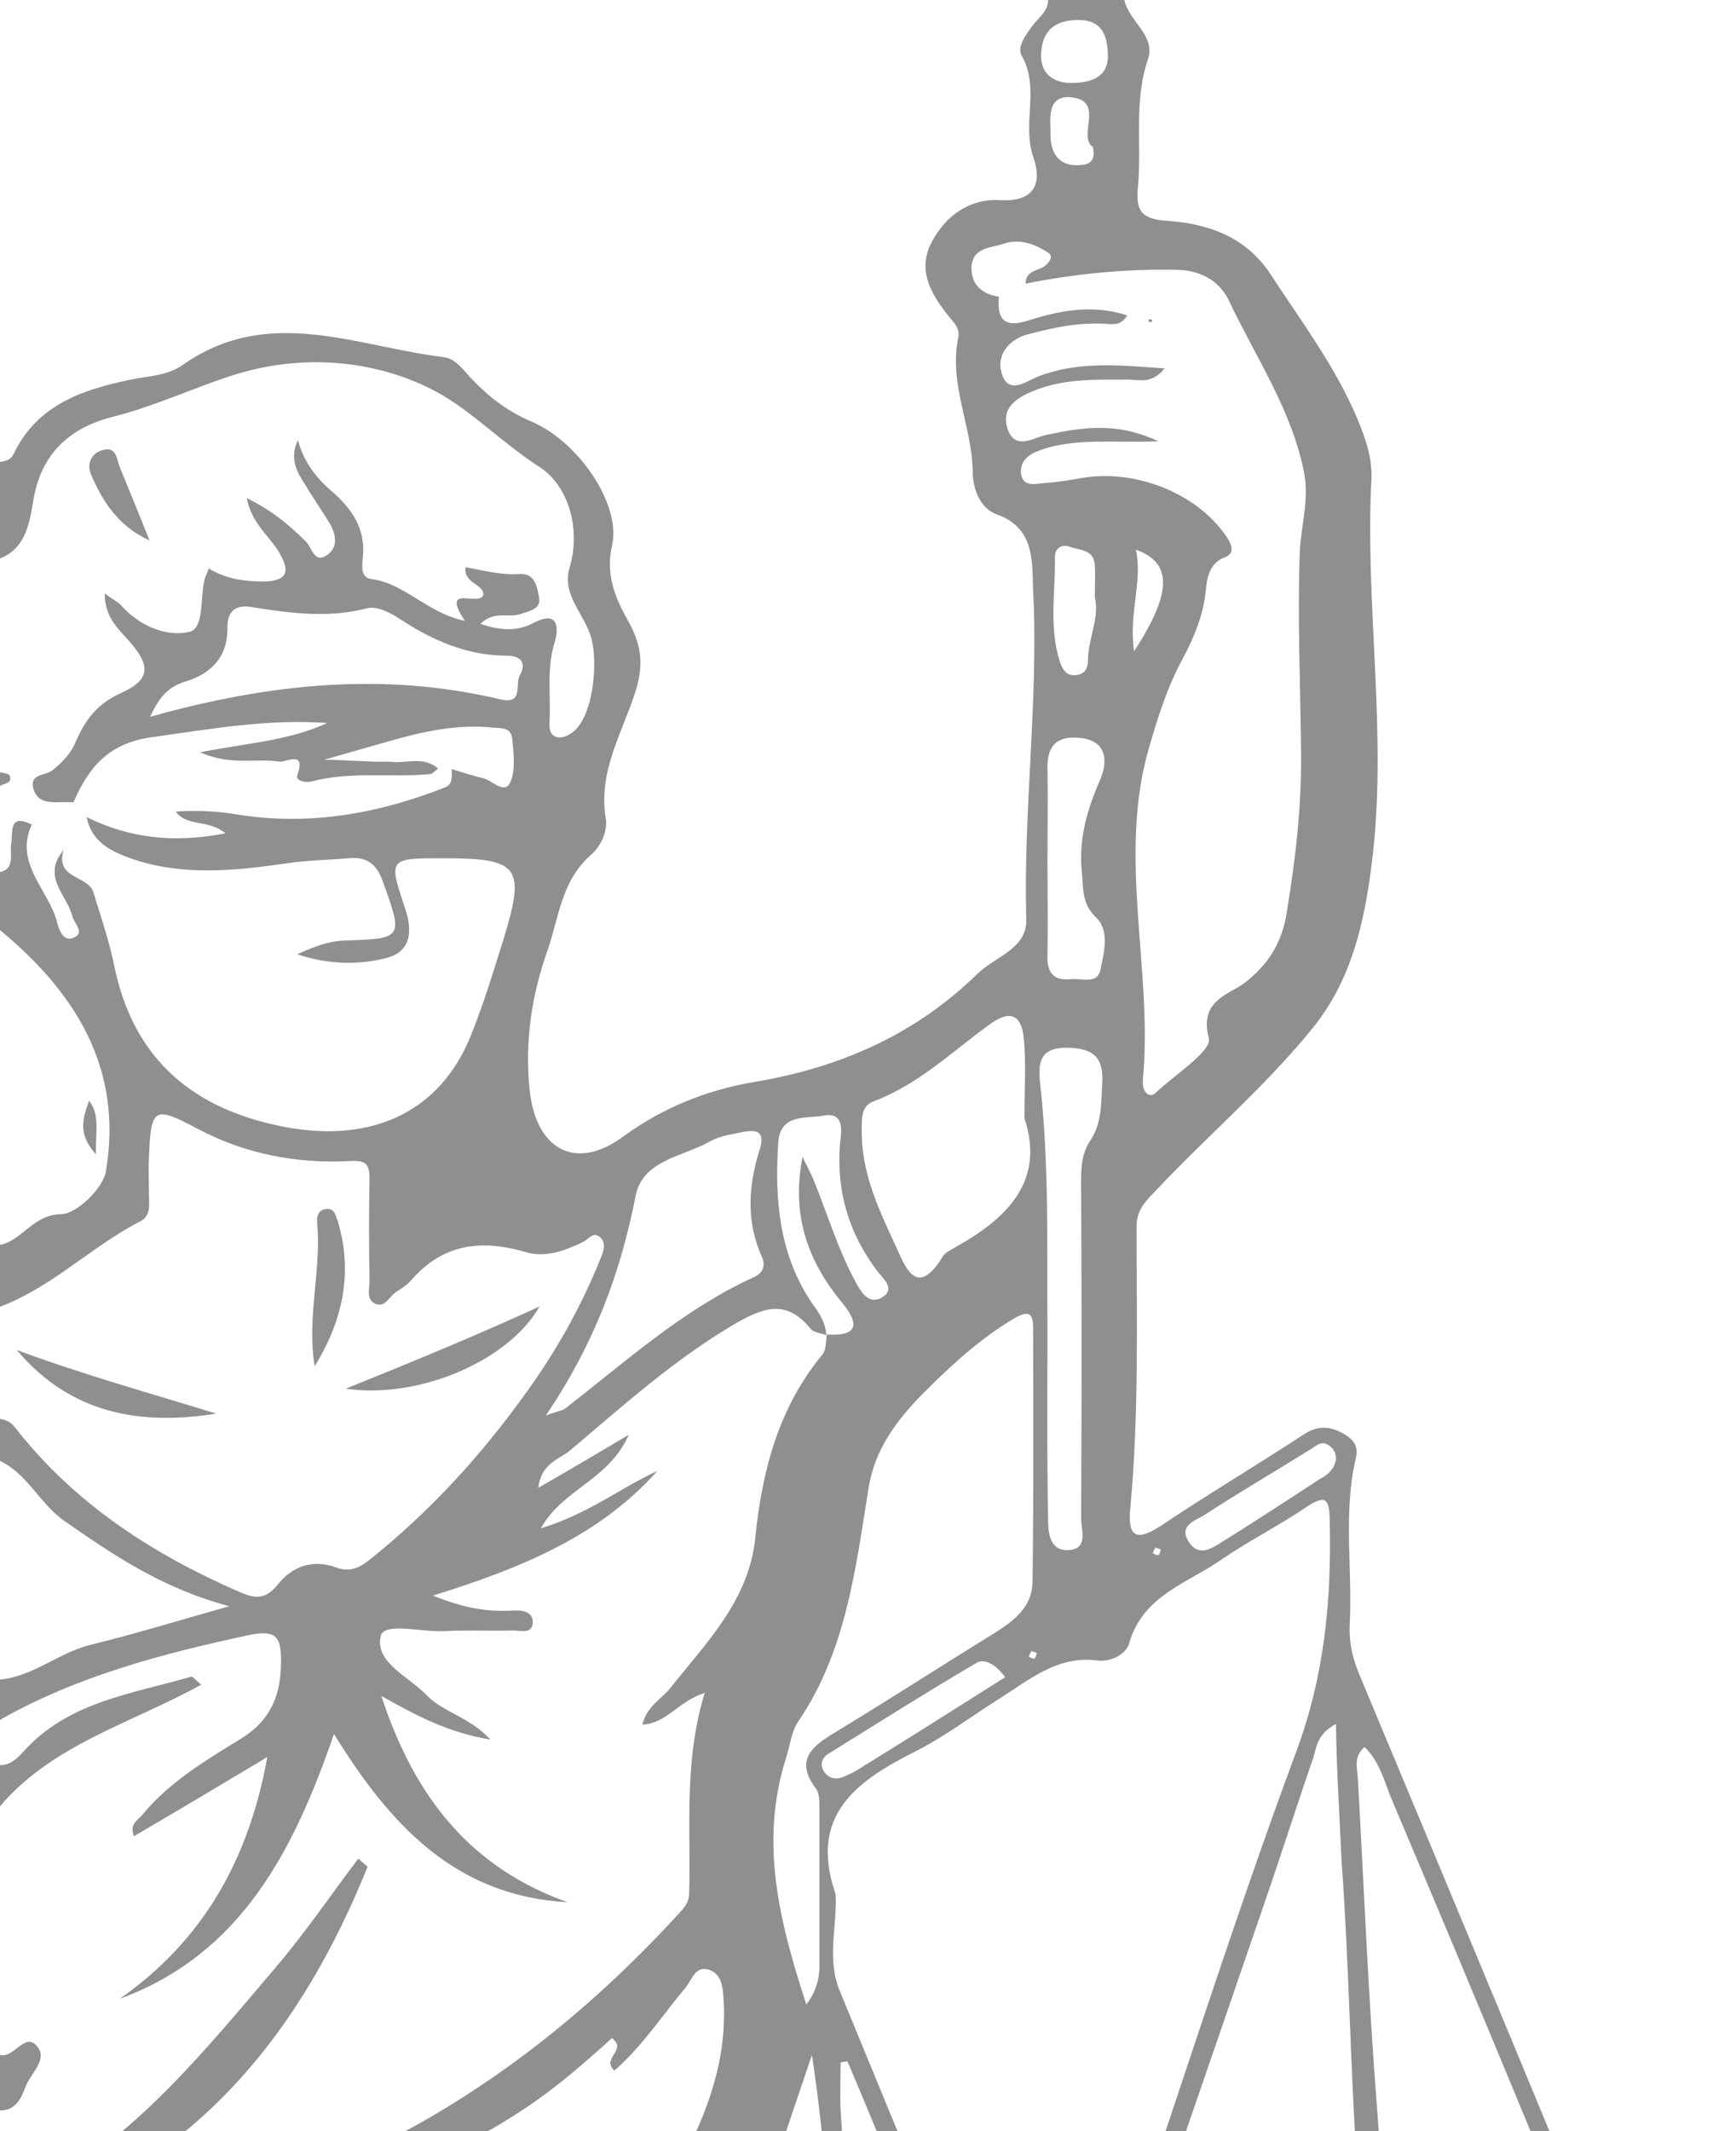 <?xml version="1.0" encoding="utf-8"?>
<!-- Generator: Adobe Illustrator 26.5.0, SVG Export Plug-In . SVG Version: 6.00 Build 0)  -->
<svg version="1.1" id="katman_1" xmlns="http://www.w3.org/2000/svg" xmlns:xlink="http://www.w3.org/1999/xlink" x="0px" y="0px"
	 viewBox="0 0 278.6 341.9" style="enable-background:new 0 0 278.6 841.9;" xml:space="preserve">
<style type="text/css">
	.st0{fill:#8F8F8F;}
</style>
<g>
	<path class="st0" d="M278.6,401.6c-4.7,1.4-7.3,5.9-11.8,7.8c-5.5,2.3-11.2,3.6-17,4.3c-13.7,1.7-27.5,1-41.3,1.2
		c-10.5,0.2-20.8-1.1-31.1-3.4c-1.1-0.2-2.5-1.5-3.5,0c-0.8,1.1-0.2,2.5,0.3,3.7c2.7,6.4,5.2,13,8.1,19.3c2,4.3,5.1,7.8,9.2,10.1
		c4.5,2.5,5.7,7.2,2.3,11.3c-6,7.1-14.2,9.8-22.8,10.8c-13.8,1.7-27.8,2.8-41.7,2.2c-5-0.2-6.2,1.9-5.5,6.1
		c2.8,18.4,2.1,37.3,7.9,55.3c1.3,3.9,1.9,8.3,1.9,12.4c-0.1,10.7,2,21.2,1.3,31.9c-0.1,1.6-0.1,3.3,0.2,5c1.5,8.4,1.6,8.3,9.2,4.6
		c7.5-3.7,13.2-2.1,19.4,6c5,6.5,8.4,13.9,9.7,22c1.4,8.6-1.8,16-7.7,22.1c-8.1,8.3-16.1,16.4-21.3,27.2c-3.8,7.9-12.3,11.6-20.9,13
		c-5.7,1-7.9,2.8-7.7,9c0.2,7.4-0.9,15-2.3,22.3c-2.7,14,3.2,26.3,7.4,38.9c1,3,4.4,4.7,7,6.8c4.9,3.9,10.3,8.4,8.6,15.5
		c-1.9,7.9-3.7,16.5-13.8,18.8c-6.2,1.4-19.2-4.4-24-11c-0.4-0.6-0.7-1.3-1.2-1.9c-2.2-3.3-3.8-7.9-6.9-9.7
		c-3.9-2.2-6.5,3.4-10.3,4.6c-6.7,2.3-12.3,0.3-17.6-3.4c-4.4-3.1-9-5.8-14.3-6.6c-2.5-0.4-3.8-0.3-3.4,3.3
		c1.2,12,3.5,23.9,5.4,35.8c0.5,2.9,0.4,5.9,0.4,8.8c0.1,6.6,0.1,13.2,1,19.8c0.8,6-0.4,11.4-6.7,14.3c-0.5,0.2-0.6,1.2-0.9,1.9
		c-7,0-14,0-21,0c-5.2-5.6-10.6-11.2-10.9-19.4c-0.2-7.1-0.5-14.2,0.5-21.4c1-7.1,2.8-8.1,0.6-12.3c-3,5.7-6.1,11.3-13.5,12.1
		c0-2.6,0-5.2,0-7.7c3.6-0.8,6.1-3.4,6.1-6.7c0-3-3.3-3.8-6.1-4.4c0-1.5,0-3,0-4.4c0.7,0.2,1.4,0.3,2.1,0.6c2,1.1,4.5,4.2,5.8,3
		c2.4-2.1-2-3.4-2.3-5.7c-0.2-1.9-1-3.9-1.8-5.7c-1.1-2.3-0.4-5.7-3.8-6.6c0-8.9,0-17.7,0-26.6c3,0.4,2.6,3.2,3.3,5.1
		c2.7,7.6,5.2,15.2,7.8,22.8c1.1-1.2,1.2-2.1,1.1-3c-2.5-11.2-6.5-22-10.3-32.8c-0.2-0.5-1.2-0.6-1.8-1c0-8.1,0-16.2,0-24.3
		c1.2,0.1,1.8,0.8,2.2,2c5.3,16.6,11.3,33.1,15.7,49.9c3.3,12.7,7.4,25.3,3.6,39.4c-3.3,12.2-7.2,26,4.8,36.8c1.1-1-0.9-3.7,1.6-4.8
		c1.6,2-0.1,4.9,2.1,7.3c1-3.1,1.9-5.7,2.8-8.5c2.1,1.5,1.2,3.3,1.4,4.8c0.2,1.4-0.4,3.5,1.8,3.3c2-0.1,1.4-2.2,1.5-3.6
		c0.4-2.9-0.8-6,1-9.2c1.8,2.6,0.8,4.8,1.2,6.9c0.3,1.7-1.2,4.8,2,4.7c2.7-0.1,4.1-2.6,3.2-5.3c-0.9-2.7-0.7-5.4-0.8-8.2
		c-0.4-7.3-0.5-14.7-1.5-21.9c-2-14.1-5-28.1-7.8-42c-5.1-25.1-8.4-50.5-12.8-75.7c-2.5-14.2-10.6-23.2-22.2-30.1
		c0-5.2,0-10.3,0-15.5c3.8,0.4,4.4,4.1,6.6,6.2c6.1,5.8,12.4,11.7,17.6,18.2c9.1,11.4,12.6,25.1,14.5,39.3c0.2,1.2-0.8,3.4,1.8,2.9
		c1-0.2,1.9-1.4,2.4,0.4c0.3,0.9,0,1.8-0.9,2.4c-4.4,3.2-1.8,7-1.8,11.7c2.8-2.8,0.7-5.8,3.8-8.3c-0.1,12.2,2.7,23.4,1,34.6
		c-1,6.8,3.6,6.2,6.9,7.4c4.6,1.6,4-2.3,4.7-5.1c0.8-3.1,0.8-6.2,0.8-9.3c0-6.2,0-12.3,0-18.5c4.5,9.6,6.5,19.8,7.7,30.1
		c0.6,5.1,3,6.8,7.7,4.6c2-1,3.6-0.8,5.7-0.7c2.4,0.1,7,1.2,6.8-3.4c-0.4-9.2-2.8-18.2-3.1-27.5c-0.4-10.8-5.6-20.7-12-29.7
		c-6.3-8.8-11.7-18-14.1-29c-2.5-11.6-2.9-23.2-1.9-34.8c1-10.6,5.6-19.7,13.8-26.8c8.4-7.2,17.3-13.6,27.6-18
		c2.6-1.1,6.1-2.3,6.8-5.2c2.8-10.8,6.5-21.6,6.8-32.8c0.6-23.4,0.1-46.8,0.2-70.2c0-3.5-1.4-5.1-4.7-5.4c-1.8-0.2-3.6-0.6-5.4-0.9
		c-2.6-0.5-4.6,0.1-5.8,2.8C89.4,478,83.5,486.2,77,494c-5,6.1-11,11.2-17.7,16c-0.6-1.9,0.2-2.4,0.8-3.1
		c9.6-12.3,18.5-25.1,26-38.8c1-1.8,3.7-4.3,0.8-6.3c-2.6-1.8-4.6-6.1-9.1-3.1c1-6-0.8-12.5,5.9-15.8c0.6-0.3,0.9-1.6,1.2-2.4
		c2.3-6.6,4.7-13.2,6.9-19.8c1.8-5.4,3.4-10.9,5.1-16.4c0.4,0.1,0.9,0.2,1.3,0.4c-1.9,11.2-6,21.9-9.4,33.4c2.8-1.4,2.8-3.4,3.4-5
		c3.6-10.8,6.5-22,11.1-32.3c3.9-8.8,1.7-17.2,1.2-25.8c-0.2-3.9-2.2-4.6-6-3.8c-6.1,1.4-12.5,2.2-19.9,3.4c3.6-3.4,8.1-2,11.3-5.8
		c-11.8,2-22.5,3.7-33.5,4.6c-18.9,1.5-37.7,1-56.4-2.6c0-1.5,0-3,0-4.4c13,2,26.1,3.1,39.3,3.4c5.4,0.1,10.6-1,15.9-1.2
		c16-0.7,31.6-3.2,46.8-8.4c1.8-0.6,4.8-0.8,3.8-3.5c-1-2.7-3.4-0.9-5.2-0.3c-16.9,5.4-34.2,7.3-51.8,7.9
		c-16.3,0.5-32.6-0.4-48.7-3.3c0-2.6,0-5.2,0-7.7c2.2,0.2,3.9-0.8,5.7-1.8c15.9-8.6,27-22.4,38.4-35.8c4.8-5.6,8.9-11.7,13.3-17.5
		c0.5,0.4,1,0.9,1.5,1.3c-10.4,25.7-26.3,46.3-53.7,56.3c0.7,1.4,2,1.7,3.2,1.8c19.5,2.9,39,2.9,58.6,1.2c1.5-0.1,2.4-0.7,2.6-2.2
		c0.7,0,1.5,0,2.2,0c0.9,1.2,2.3,1.3,3.5,1c8.8-1.9,17.5-3.7,26.2-6.1c2.6-0.7,5.9-1.3,7.5-4.2c4.5-8.4,7.7-17.1,7-26.8
		c-0.1-1.9-0.4-3.9-2.4-4.5c-2.1-0.6-2.6,1.5-3.6,2.8c-3.8,4.5-7,9.5-11.5,13.4c-2.2-2,2.2-3.3-0.4-5.2c-4.4,4-9,8-14,11.3
		c-5.1,3.4-10.4,6.3-16.2,8.2c-5.5,1.7-11,3.9-17,3.1c2.8-2,5.7-3.5,8.7-4.9c18.7-9.2,34.7-21.9,48.8-37.2c1-1.1,2.1-2.1,2.1-3.7
		c0.3-10.5-0.9-21.1,2.5-32.2c-4.3,1.4-6.1,4.9-10,5.1c0.7-3,3.1-4.1,4.5-5.9c5.8-7.3,12.6-14.1,13.6-24
		c1.1-10.8,3.7-20.9,10.8-29.5c0.6-0.7,0.5-2.1,0.7-3.2c4.4,0.3,5.6-1.2,2.6-4.9c-5.5-6.6-8.4-14-6.5-23.6c0.7,1.5,1.2,2.4,1.6,3.3
		c2.4,5.8,4.1,11.8,7.2,17.3c0.9,1.6,2.1,3,3.9,2c2.2-1.3,0.5-2.8-0.5-4c-4.7-6.1-6.8-12.9-6.2-20.6c0.2-1.9,0.9-5.3-2.7-4.6
		c-2.6,0.5-6.9-0.4-7.2,4.3c-0.6,9.1,0.1,18,5.5,25.9c1.1,1.5,2.1,3,2.2,5c-0.8-0.3-2-0.4-2.5-1c-4-4.9-7.7-3.4-12.5-0.6
		c-9.6,5.7-17.7,13-26.1,20.1c-1.7,1.4-4.7,2.1-5.1,6c4.9-2.8,9.1-5.3,14.5-8.5c-3.2,7.3-10.5,8.6-14.1,15
		c7.6-2.3,12.8-6.5,18.7-9.2c-9.3,10.4-21.6,15.5-36,20c5.2,2.1,8.8,2.6,12.7,2.4c1.5-0.1,3.4,0.1,3.3,2c-0.1,1.8-2,1.2-3.1,1.2
		c-3.7,0.1-7.4-0.1-11.1,0.1c-3.6,0.2-9.7-1.5-10.2,0.8c-1,4.2,4.5,6.5,7.3,9.4c2.6,2.8,6.9,3.5,10.3,7.2c-6.5-1.1-11.3-3.5-17.5-7
		c5.4,16.5,14.5,27.6,29.9,33.1c-18-1-28.5-12.4-37.5-27c-6.5,18.8-14.9,35.3-34.4,42.5c13.3-9.3,20.7-22.2,23.7-38.8
		c-7.5,4.5-14.4,8.6-21.4,12.7c-0.8-2,0.7-2.6,1.4-3.5c4.3-5.2,10-8.6,15.7-12.1c4.9-3,6.5-7.1,6.5-12.4c0-3.7-0.5-5.2-5-4.3
		c-14,3-27.8,6.6-40.4,13.8c0-2.2,0-4.4,0-6.6c5.5-0.4,9.6-4.3,14.8-5.6c7-1.7,13.8-3.8,22.3-6.2c-10.9-2.9-18.7-8.3-26.5-13.7
		c-4-2.8-6-7.8-10.7-9.8c0-2.2,0-4.4,0-6.6c1.2,0.1,2.1,0.5,2.8,1.4c9.5,12.2,22,20.3,36,26.4c2.5,1.1,4.2,1.3,6.2-1.2
		c2.3-2.9,5.6-4.1,9.4-2.7c2.2,0.8,3.8,0,5.5-1.4c9.1-7.3,16.9-15.7,23.8-25.1c5.3-7.1,9.7-14.7,13-22.9c0.5-1.2,1.1-2.6,0-3.6
		c-1.1-1-1.9,0.4-2.8,0.8c-2.9,1.4-6,2.5-9.1,1.6c-7.1-2.1-13.3-1.4-18.4,4.5c-0.7,0.8-1.7,1.4-2.6,2c-1,0.8-1.7,2.4-3.1,1.8
		c-1.7-0.7-0.9-2.6-1-4c-0.1-5.3-0.1-10.7,0-16c0-2.6-0.6-3.1-3.5-2.9c-8.3,0.4-16.5-1.2-23.9-5.1c-7.2-3.8-7.7-3.7-8,4.7
		c-0.1,1.8,0,3.7,0,5.5c0,1.6,0.4,3.6-1.3,4.5c-8,4.1-14.4,10.8-23,13.9c0-3.3,0-6.6,0-10c3.9-0.5,5.5-4.9,10.2-5
		c2.5,0,6.8-4.2,7.2-6.9c2.8-16.6-5-28.9-17.4-39c0-3,0-5.9,0-8.9c3-0.4,1.9-2.9,2.2-4.6c0.3-1.8-0.5-5,3.3-3.1
		c-2.9,6.3,2.8,10.5,4.1,15.8c0.3,1.2,1.1,3.3,2.9,2.2c1.4-0.8-0.2-2.2-0.5-3.3c-0.8-3.4-5-6.3-1.4-10.6c-1.4,4.7,4,4,4.8,6.8
		c1.2,3.9,2.5,7.7,3.3,11.6c2.9,14.4,11.8,22.6,25.9,25.7c14.7,3.3,26.4-1.6,31.5-14.7c2-5,3.5-10,5.1-15.1c3.6-11.7,2.5-13-9.7-13
		c-8.7,0-8.8,0-6.1,8c1.3,3.8,0.9,7-3,8c-4.6,1.2-9.6,1-14.3-0.6c2.5-1.1,4.8-2.1,7.6-2.2c9.4-0.3,9.4-0.4,6.2-9.3
		c-1-2.9-2.5-4.2-5.6-3.9c-3.3,0.3-6.5,0.3-9.8,0.8c-8.3,1.2-16.7,2.1-24.9-0.7c-3.4-1.2-6.5-2.7-7.3-6.7c6.9,3.4,14,4.2,22.3,2.6
		c-2.8-2.3-6.2-1-8-3.5c3.2-0.2,6.2-0.1,9.4,0.4c11.7,2,23,0,33.9-4.3c1.2-0.5,1-1.9,1-2.9c1.7,0.5,3.5,1.1,5.2,1.5
		c1.4,0.4,3.3,2.6,4.2,0.6c0.9-2,0.5-4.7,0.3-7c-0.2-2-2.1-1.6-3.5-1.8c-5.6-0.5-10.9,0.7-16.2,2.2c-3.5,1-7,2-10.5,3
		c3.6,0,7.1,0.4,10.5,0.3c2.6,0.4,5.4-1,7.8,1.1c-0.4,0.3-0.9,0.9-1.3,0.9c-6.4,0.6-12.8-0.5-19.1,1.2c-0.8,0.2-2.5-0.1-2.2-1
		c1.5-4.2-1.9-2-2.9-2.2c-3.8-0.6-7.7,0.7-12.7-1.5c7.7-1.5,14.4-1.9,20.4-4.7c-9.6-0.7-18.9,1-28.3,2.3c-6.9,1-10,4.9-12.4,10.4
		c-0.6,0-1.1,0-1.7,0c-1.8,0-3.9,0.3-4.7-2c-0.8-2.6,1.8-2.2,3-3.1c1.6-1.3,3-2.7,3.8-4.7c1.5-3.4,3.4-6,7.2-7.7
		c4.9-2.2,4.8-4.5,1.1-8.6c-1.7-1.9-3.7-3.7-3.7-7.4c1.3,1,2.2,1.4,2.7,2c2.9,3.2,7.1,5,10.8,4.2c2.5-0.5,1.8-5.4,2.5-8.3
		c0.1-0.5,0.4-1,0.7-1.9c2.8,1.7,5.7,2.1,8.9,2.1c3.8-0.1,4.1-1.7,2.5-4.5c-1.6-2.8-4.5-4.7-5.3-8.9c4,2,6.8,4.3,9.5,7
		c1,0.9,1.3,3.8,3.6,2c1.5-1.2,1.2-3,0.4-4.6c-1.3-2.2-2.8-4.3-4.1-6.5c-1.3-2-2.6-4.1-1.2-7.2c1,3.6,2.9,6,5.3,8.1
		c3.4,2.9,5.7,6.2,5.1,11c-0.1,1.2-0.3,3,1.4,3.2c5.4,0.7,9,5.5,15,6.7c-4.1-6.2,2.6-2,3-4.3c-0.2-1.7-3.2-1.7-2.9-4.3
		c2.8,0.5,5.7,1.3,8.6,1.1c2.6-0.2,2.9,2.1,3.2,3.7c0.4,2-1.6,2.2-2.9,2.7c-1.9,0.7-4.3-0.6-6.5,1.6c3.3,1.1,5.9,1.2,8.4-0.1
		c3.9-2.1,4.3,0.4,3.5,3.1c-1.3,4.2-0.6,8.4-0.8,12.6c-0.1,1.1,0,2.4,1.4,2.6c0.8,0.1,1.8-0.4,2.4-0.9c3.2-2.6,4-10.9,2.9-15
		c-1-3.8-4.8-6.9-3.5-11.3c1.8-5.9,0.1-13.3-5.3-16.5C80.6,71,75.7,66,70.3,63c-9.9-5.4-22-6.3-32.9-2.8c-6.3,2-12.4,4.9-19,6.6
		c-7,1.7-11.9,5.8-13.1,13.8C4.7,84,4.1,88,0,89.6c0-5.2,0-10.3,0-15.5c1-0.1,1.8-0.4,2.2-1.3C6,64.9,13.3,62.5,21,60.9
		c2.9-0.6,5.9-0.6,8.4-2.4c13.7-9.6,27.8-2.9,41.8-1.2c2,0.2,3.3,2.3,4.7,3.7c2.7,2.8,5.6,5,9.3,6.6c7.7,3.2,14.6,13.5,13,20
		c-1.1,4.9,0.8,8.8,2.7,12.2c2.3,4.1,2.3,7.5,1,11.4c-2.1,6.5-5.9,12.6-4.7,20c0.4,2.3-0.9,4.7-2.4,6c-4.7,4.1-5.1,10-6.9,15.2
		c-2.6,7.3-3.7,14.7-2.9,22.5c1,9.5,7.3,13,14.8,7.6c6.4-4.7,13.5-7.6,21.2-8.9c13.8-2.3,25.9-7.6,35.9-17.4c2.8-2.7,7.9-4,7.8-8.6
		c-0.5-17.7,2-35.3,1.1-52.9c-0.2-4.4,0.4-10-5.9-12.2c-2.5-0.9-3.8-3.9-3.8-6.9c-0.1-7.2-3.9-14.1-2.3-21.5c0.3-1.6-1-2.6-1.9-3.8
		c-2.7-3.5-4.7-7.2-2.3-11.6c2.3-4.3,6.2-6.8,10.7-6.6c6.1,0.4,6.9-3,5.5-7c-1.8-5.3,1.1-10.9-1.8-16.1c-0.9-1.5,0.7-3.5,1.8-5
		c1-1.3,2.5-2.3,2.4-4.2c4.1,0,8.1,0,12.2,0c0.6,3.6,5.2,5.8,3.8,9.8c-2.3,6.8-0.9,13.7-1.6,20.6c-0.3,3.3,0.4,4.9,4.3,5.2
		c6.8,0.4,13,2.5,17,8.6c4.9,7.5,10.4,14.8,13.9,23.1c1.3,3.1,2.4,6.2,2.3,9.6c-1.1,20.7,2.7,41.5,0,62.2c-1.2,9.3-3.2,18.3-9.4,26
		c-7.6,9.4-16.7,17.1-24.9,25.8c-1.6,1.7-3.4,3.2-3.4,6c0,15.1,0.4,30.1-1,45.2c-0.5,5,1.2,5.4,5.2,2.7c7.5-5,15.2-9.6,22.7-14.5
		c2.2-1.4,4-1.3,6.1-0.2c1.7,0.9,2.7,2.1,2.2,4c-2.1,8.9-0.5,18-1,26.9c-0.1,2.6,0.4,5,1.4,7.5c15.5,37.1,31,74.2,46.2,111.4
		c2.8,6.8,7.3,11.1,14.3,12.9C278.6,395.7,278.6,398.6,278.6,401.6z M169.2,398.3c-2.4,4.8,1.7,5.6,4.5,6.7c6.4,2.5,13.2,3,19.9,3.2
		c13.2,0.3,26.5,0,39.7,0.1c8.6,0.1,16.7-1.6,24.5-5.1c1.4-0.6,4.1-0.5,3.5-2.6c-0.6-2.3-3.3-1.4-4.8-1.1c-9.4,2.2-19,0.7-28.5,1.8
		c-13.5,1.7-27.1-1-40.7-1.2c-4.5-0.1-9.5,0.4-13.9-1.9c1.6-1.8,3.8-1.1,5.7-1.1c10.3-0.1,20.6,0,30.8,0c2,0,4,0,6.1,0
		c1.1,0,2.4-0.2,2.4-1.6c0-1.4-1.2-1.6-2.4-1.6c-5.3,0-10.6-0.2-16,0c-9.3,0.3-18.7-1-27.9,1C170,395.3,169,396,169.2,398.3z
		 M86.2,450.3c-1.1,1.1-4.1,1.5-1.1,4c2.6,2.1,4.9,4.1,8.3,5c7,1.9,14.2,1.5,21.3,2.2c15,1.4,30,1.7,45-0.3c7.5-1,14.8-3,21.1-7.8
		c-7.5,0-14.8,1.1-22.1,1.2c-19.6,0.2-39.3,0.7-58.9-1.2c-3.7-0.4-8.4,1-11.3-3.1c15.6,0,31.2,0,46.8,0c-0.2-2.1-1-2.1-1.7-2.1
		c-15.2,0-30.5-0.1-45.7,0c-1.1,0-2.1,0.4-3.2,0.8c-0.7,0.2-1.5,0.7-0.2,1.3C85.1,450.3,85.7,450.2,86.2,450.3z M160.3,47.6
		c-0.3,3.6,0.8,5.1,4.8,3.8c5-1.6,10.3-2.6,15.8-0.8c-0.9,1.5-1.9,1.4-2.8,1.4c-4.5-0.4-8.8,0.5-13,1.6c-2.9,0.7-5.2,3.1-4.4,6.1
		c1,3.9,4.1,1.4,5.9,0.7c6.5-2.5,13-1.8,20.3-1.3c-2.1,2.6-4.1,1.8-5.8,1.8c-5.1,0-10.3-0.2-15.2,1.8c-2.7,1.1-5.3,2.7-4.2,6.1
		c1.2,3.5,4,1.5,6.1,1c5.7-1.2,11.3-2.2,18.1,1c-7.2,0.3-13.2-0.6-18.9,1.4c-1.8,0.6-3.5,1.8-3.1,4c0.4,2,2.4,1.4,3.7,1.3
		c1.8-0.1,3.6-0.4,5.4-0.7c8.9-1.8,19.2,2.3,23.9,9.4c0.8,1.2,1.3,2.6-0.3,3.2c-2.6,1-2.9,3.4-3.1,5.4c-0.4,4-1.9,7.5-3.7,10.9
		c-2.4,4.4-3.9,9.1-5.3,13.9c-5.3,17.8,0.6,35.9-1.1,53.8c0,0.4,0,0.8,0.1,1.1c0.3,1.1,1.2,1.6,2,0.8c3.1-2.9,9-6.7,8.5-8.7
		c-1.6-6,3.1-7,5.6-8.8c4.1-3.1,6.2-6.8,6.9-11.4c1.4-8.5,2.4-17,2.3-25.7c-0.1-10.8-0.6-21.5-0.2-32.3c0.2-4.1,1.5-8,0.7-12.5
		c-2-10.2-7.8-18.6-12.1-27.7c-1.4-3-4.4-4.8-8.1-4.9c-8.3-0.2-16.4,0.6-24.5,2.2c0-2,1.7-2,2.9-2.7c0.8-0.5,1.6-1.6,0.8-2.2
		c-2.1-1.4-4.7-2.4-7.2-1.5c-2,0.7-5.1,0.5-5.2,3.9C155.9,45.7,157.6,47.2,160.3,47.6z M134.1,303.9c0.3,5-1.5,10.4,0.7,15.6
		c9.3,22.6,18.6,45.2,27.9,67.7c1.7,4.2,3.3,4.2,6.7,0.8c5.2-5.2,6.2-12.4,8.4-18.8c10.2-29.3,19.4-59,30.2-88.1
		c4.6-12.3,5.7-24.5,5.4-37.2c-0.1-2.9-0.3-4.4-3.6-2.2c-4.4,3-9.2,5.4-13.6,8.4c-5.5,3.9-12.8,5.8-15,13.6c-0.5,1.8-3.1,3-5.1,2.7
		c-6.3-0.8-10.8,3-15.5,6c-4.5,2.8-8.8,6.1-13.5,8.5C137.5,285.7,129.7,291.2,134.1,303.9z M126.6,769.7c-1.2-7.1-2.8-13.5-9-17.6
		c-3.5-2.3-4.4-6.2-5.7-9.8c-2-5.5-3.3-11.3-5.3-16.8c-4-11-4.5-22.1-1.9-33.5c2.2-10,3.7-20.4-2.7-29.3
		c-8.2-11.4-7.4-23.8-6.3-36.5c0.8-9.8,1.8-19.7,2.8-29.5c0.3-3.3-0.9-3.9-3.8-2.4c-9.8,5-18.3,11.6-25.5,19.9
		c-6,7.1-9.7,14.9-8.5,24.7c0.5,4.3,0.8,8.7,1.2,13.1c1.6,14.8,8.9,27.3,17.9,38.4c4.1,5.1,6.9,10.1,8.8,16
		c2.7,8.6,2.9,17.7,4.1,26.5c1,7.1,2.5,14,4,21c2.5,10.9,8,18.9,18.1,23.6c1.7,0.8,4.1,2.5,5.7,0.9c2.2-2.2-2.1-2.9-1.8-4.9
		c0-0.3,0.4-0.5,0.6-0.8c2.8,0.1,3.2,3.7,6,4.4c2-5-4.2-6.8-4.2-10.9C123.9,765.9,124.1,768.8,126.6,769.7z M118.1,589.9
		c-2.9,1.8-4,3.8-4.1,6c-0.5,10.9-4,21.2-6.2,31.7c-0.8,4-1.8,7.9-1,12.4c1.6,9.3,7.2,16.9,9.2,25.8c0.7,2.9,3,2.6,4.8,2.1
		c2.5-0.6,5.9-0.4,6.3-4.2c1.7-14.3,2.5-28.5-1.7-42.5c-0.4-1.4-1.7-2.9-0.7-4.6c1.3-0.1,1.6,1,2,1.7c5.6,10.2,9.1,21.2,10.5,32.8
		c0.1,1.2-0.4,2.8,1.3,3.3c1.7,0.5,2.3-1,2.7-2.2c3.3-8.4,9.9-14,15.9-20.2c3.2-3.3,6.2-6.6,7.8-11.2c2.9-8.5-5.3-24.2-9.9-28.5
		c-2.9-2.6-5.7-1.4-8.6,0.2c-3,1.6-2.6,3.9-2.1,6.6c0.7,3.5,3.1,7,0.2,12c-1.6-8.2-6.1-13.1-11.8-17.1c-2.4-1.7-3.4-4.7-4.2-7.6
		c-1.9-6.3-0.8-12.8-1.2-19.2c-0.1-2,0.6-4.2-1.2-6.6c-1.6,2.7-0.9,5.1-1,7.4c-0.2,5.9,1.2,12.1-4.3,16.8c-1.7,1.4-0.9,3.6-0.3,5.7
		c2.7,8.9,7.9,16.6,11.6,25c1.9,4.2,4.2,8.2,4.1,13.1C130,616.1,122,604.2,118.1,589.9z M214.4,276.6c-3,1.6-3.1,3.6-3.6,5.3
		c-2.7,7.8-5.2,15.7-7.9,23.5c-8.5,24.8-17.1,49.6-25.6,74.5c-3,8.7-2.3,9.6,6.6,9.6c10.3,0,20.6-0.2,30.9,0.1
		c4.2,0.1,5.4-1.3,5.2-5.4c-0.4-12.1-1.3-24.1-2.2-36.2c-1.1-16.4-1.3-33-2.5-49.4C215,291.5,214.5,284.4,214.4,276.6z M219,280.3
		c-1.8,1.5-1.2,3.3-1.1,4.8c1,17.7,1.7,35.5,3.1,53.2c1.2,15.3,1.8,30.8,2.3,46.1c0.1,3.9,1.2,5.1,5.1,5c9.2-0.2,18.4-0.1,27.6-0.1
		c7.9,0,8.7-1.1,5.7-8.5c-12.6-30.5-25.2-61.1-38.1-91.5C222.3,286.4,221.6,282.8,219,280.3z M136,330.7c-0.4,0.1-0.7,0.1-1.1,0.2
		c0,2.6-0.1,5.2,0,7.7c1,16.1,2.5,32.1,3.1,48.2c0.3,9.5,0.8,19.1,1.6,28.6c0.7,8.2-0.5,16.5,1.6,24.7c0.7,2.7,1.5,3.7,4.2,3.6
		c10.3-0.1,20.6,0,30.9-0.1c4.2,0,5.5-2.2,4-6.1c-1.7-4.3-3.2-8.6-5.3-12.7c-4-8-5.5-17.3-13-23.3c-1.4-1.1-2.4-3.3-1.7-5
		c1.9-4.8-0.7-8.5-2.3-12.5c-3.4-8.5-7-17-10.5-25.4C143.7,349.2,139.9,339.9,136,330.7z M129.4,321.6c1.6-2.1,2.2-4.3,2.1-6.7
		c0-8.1,0-16.2,0-24.3c0-1.3,0.1-2.8-0.6-3.7c-3.2-4.3-0.9-6.5,2.7-8.7c8.6-5.2,17.1-10.7,25.7-16c3.2-2,6.3-4.2,6.4-8.3
		c0.2-13.6,0.1-27.3,0.1-40.9c0-2.5-0.9-2.7-3-1.5c-5.4,3.2-10,7.4-14.4,11.8c-4.3,4.3-8,9.1-9,15.4c-2.1,13-3.6,26.2-11.3,37.5
		c-1.1,1.6-1.3,3.8-1.9,5.7C121.8,295.5,125.1,308.4,129.4,321.6z M130.3,329.7c-4,11.8-8,23.6-11.7,35.5c-0.7,2.1-0.4,4.8,0.1,7.1
		c3.8,15.6,4.8,31.4,5.1,47.3c0.1,6.4,0,12.9,0,19.3c0,1.4-0.6,3.5,0.9,4.1c3.8,1.5,8.2,1.4,11.9,0.2c3.2-1,1.6-4.9,1.5-7.4
		c-1.3-21.5-3.2-43-4.2-64.6C133.3,357.3,132.4,343.5,130.3,329.7z M164.4,179.4c0-4.8,0.3-8.8-0.1-12.8c-0.3-3.3-1.8-4.9-5.4-2.3
		c-6.1,4.4-11.5,9.7-18.7,12.4c-1.9,0.7-1.9,2.5-1.9,4.2c-0.2,6.9,2.6,12.9,5.4,18.9c1.5,3.2,3.3,8.8,7.6,1.8
		c0.4-0.7,1.4-1.1,2.2-1.6C161.9,195.3,167.7,189.3,164.4,179.4z M87.6,227.1c2.2-0.8,2.8-0.8,3.2-1.2c9.7-7.5,18.8-15.8,30.2-21
		c1.4-0.6,1.9-1.8,1.3-3.2c-2.6-5.7-2.2-11.5-0.4-17.2c0.9-2.9-0.3-3.3-2.6-2.9c-1.8,0.4-3.7,0.6-5.3,1.5c-4.4,2.5-10.9,3-12,8.8
		C99.6,204.1,95.5,215.4,87.6,227.1z M24.1,115c19.3-5.4,37.6-7.2,56.2-2.8c3.8,0.9,2.3-2.4,3.1-3.8c1.1-1.9,0.3-3.2-2-3.2
		c-6.5,0-12.1-2.5-17.4-6c-1.5-1-3.6-2-5.1-1.6c-6.2,1.6-12.3,0.8-18.5-0.2c-2.3-0.4-3.9,0.4-3.9,3.2c0.1,4.7-2.5,7.5-6.9,8.8
		C27.1,110.2,25.6,111.7,24.1,115z M168.1,213.2c0,10.1-0.1,20.3,0.1,30.4c0,1.9,0.1,5.1,3,5.1c3.6,0,2.3-3.2,2.3-5.1
		c0.1-17.7,0.1-35.3,0-53c0-2.6-0.1-5.2,1.4-7.5c2-2.9,1.8-6.2,2-9.5c0.2-4.1-1.6-5.4-5.5-5.5c-4.5-0.1-4.8,2.3-4.5,5.5
		C168.4,186.8,168,200,168.1,213.2z M106.5,404.3c-0.6,0.3-1.2,0.3-1.3,0.5c-4.9,11.1-8.3,22.7-12.1,34.2c-0.6,1.8,0.3,3.7,2.4,4.4
		c2.1,0.7,2.8-1,3.7-2.5c2.1-3.4,2.5-7.6,5.3-10.9c1.3,3.1-0.5,5.6-0.5,8.2c0,1.9-1.4,5.1,2.2,5.1c3.2,0,2.3-3,2-4.7
		c-1.4-9.3-0.9-18.7-1-28C107.2,408.6,107.8,406.3,106.5,404.3z M168.1,138.3c0,5,0.1,9.9,0,14.9c-0.1,2.8,0.9,4.2,3.8,3.9
		c1.7-0.2,4.2,0.9,4.7-1.5c0.6-2.8,1.5-6.3-0.7-8.4c-2.4-2.3-2-4.8-2.3-7.5c-0.5-5.2,0.9-9.9,3-14.7c1-2.4,1.4-6.1-3.2-6.6
		c-3.7-0.4-5.4,1.1-5.3,5C168.2,128.4,168.1,133.3,168.1,138.3z M161.3,269.1c-1.4-2-3.3-3.1-4.6-2.3c-8,4.7-15.9,9.7-23.8,14.6
		c-1,0.6-1.4,1.8-0.6,2.9c0.7,1,1.8,1.3,3,0.8c1-0.4,2-0.9,2.9-1.5C145.8,278.9,153.4,274.1,161.3,269.1z M271.2,397.2
		c0-0.6,0.1-1.2,0.1-1.8c-14.4-2.8-29-1.1-43.5-1.4c-0.7,0-1.6,0.2-1.6,1.2c0,1.4,1.1,1.9,2.2,1.9c4.2,0.1,8.5,0.1,12.7,0.1
		C251.1,397.2,261.1,397.2,271.2,397.2z M214.4,234.1c0-1-0.4-1.8-1.3-2.3c-1.2-0.7-2,0.3-2.9,0.8c-5.6,3.5-11.3,6.8-16.8,10.4
		c-1.4,0.9-4.4,1.7-2.6,4.4c1.5,2.4,3.6,1.1,5.3,0c5.3-3.3,10.5-6.7,15.7-10.1C213,236.7,214.2,235.7,214.4,234.1z M175.7,95.8
		c0-1.9,0.1-3.5,0-5.2c-0.2-2.5-2.5-2.3-4.1-2.9c-1.1-0.4-2.3,0.2-2.3,1.6c0.1,5.6-1,11.3,0.8,16.9c0.5,1.4,1.1,2.3,2.7,2.1
		c1.4-0.2,1.8-1.2,1.8-2.3C174.6,102.4,176.5,99.2,175.7,95.8z M144.5,448.8c0,0.3,0,0.7,0,1c15.2,0,30.4,0,45.5,0c0-0.3,0-0.7,0-1
		C174.9,448.8,159.7,448.8,144.5,448.8z M171.5,13.3c3.9,0.1,6.4-1.1,6.3-4.5c-0.1-2.8-0.7-5.7-5-5.6c-3.8,0.1-5.5,2-5.7,5.2
		C166.8,11.8,169.1,13.2,171.5,13.3z M175.4,23.6c-2.6-1.8,2.1-7.5-3.6-8c-3.9-0.3-3.2,3.7-3.2,5.7c-0.1,2.2,0.6,5.3,4.3,5.2
		C174.6,26.5,175.9,26.1,175.4,23.6z M122.5,343.7c-0.3-0.1-0.6-0.2-0.9-0.4c-2.8,3.7-5.7,7.3-8.4,11.1c-1.2,1.7-0.4,3.6,0.7,5.1
		c1,1.3,2.3,1.4,2.9-0.2C118.9,354.2,120.7,348.9,122.5,343.7z M182.3,88.2c1.1,5.2-1.2,10.2-0.3,16.3
		C188.1,95.1,188.2,90.3,182.3,88.2z M165.5,264.9c-0.1,0.3-0.3,0.6-0.4,0.9c0.3,0.1,0.7,0.4,0.9,0.3c0.2-0.1,0.3-0.6,0.4-0.9
		C166.2,265.1,165.8,265,165.5,264.9z M185.4,248.3c-0.1,0.3-0.3,0.6-0.4,0.9c0.3,0.1,0.7,0.4,0.9,0.3c0.2-0.1,0.3-0.6,0.4-0.9
		C186.1,248.5,185.7,248.4,185.4,248.3z"/>
	<path class="st0" d="M0,441.4c3.1,0.4,2,3.1,2.4,4.8c4,18.1,10.1,35.6,14.5,53.5c3.6,14.4,6.1,29,6.4,43.9
		c0.1,5.1,1.7,10.3-0.7,15.5c-1.3-7.7-2.5-15.5-3.9-23.2c-3.9-21.5-10.5-42.3-16.7-63.2c-0.3-1.1-1.1-1.3-2.1-1.5
		C0,461.3,0,451.4,0,441.4z"/>
	<path class="st0" d="M0,579.7c4.1,0.3,5,4.1,6.9,6.6c17.8,23.6,30.7,49.4,36.8,78.5c0.4,1.8,0.7,3.6,0.1,6.9
		c-3.1-7.4-5.7-13.6-8.2-19.8c-8.3-20.9-19.3-40.3-32.2-58.8c-0.9-1.3-1.8-2.3-3.4-2.3C0,587.1,0,583.4,0,579.7z"/>
	<path class="st0" d="M0,534.3c4,1.1,4.4,5.2,5.9,8c5.7,10.7,9.4,22.1,10.5,34.3c0,0.4-0.4,0.9-1.2,2.4c-2.3-9-4.6-16.9-8.8-24.1
		c-1.8-3-2.5-6.9-6.4-8.4C0,542.5,0,538.4,0,534.3z"/>
	<path class="st0" d="M0,283.2c1.6,0,2.7-1,3.7-2.1c7.2-8.1,17.4-9.3,27-12.1c0.2-0.1,0.5,0.4,1.6,1.3C21,276.5,8.4,279.9,0,289.8
		C0,287.6,0,285.4,0,283.2z"/>
	<path class="st0" d="M0,329.7c2.3,0.6,4.1-4,6.1-1.2c1.5,2-1.2,4.2-2,6.3c-0.7,1.8-1.5,3.8-4.1,3.8C0,335.6,0,332.6,0,329.7z"/>
	<path class="st0" d="M0,123.9c0.8,0.2,1.9,0.1,1.6,1.3c-0.1,0.4-1.1,0.6-1.6,0.9C0,125.4,0,124.6,0,123.9z"/>
	<path class="st0" d="M82.3,398.8c2.4,10.7,1.8,21-1.3,31.3c-4.1,13.7-11,26-18.5,38c-9.7,15.6-20.6,30.4-27.3,47.7
		c-2.4,6.3-4.3,12.8-5.8,20.8c-1.5-7.1,0-12.6,1.2-18.1c3.6-16,11.1-30.2,19.7-44c9.9-16.1,20.6-31.8,26.6-49.9
		c2.1-6.2,4.1-12.5,3.9-19.3C80.8,403.1,81.8,401,82.3,398.8z"/>
	<path class="st0" d="M41.5,601.2c-3.6-8.4-3.3-17-1.2-25.8c4.4-18,14.2-33.3,24.2-48.6c6.7-10.3,15.2-19.2,23.1-28.6
		c1.1-1.3,2.3-2.4,3.5-3.5c1-0.9,2.2-1.9,3.3-0.6c0.9,1.1-0.5,1.9-1.1,2.7c-6.1,8.7-12.6,17.2-18.3,26.2
		c-10.7,17.1-22.3,33.7-29.1,53c-2,5.8-3.3,11.6-2.9,17.8c0.2,2.4,0,4.9,0,7.4C42.6,601.2,42,601.2,41.5,601.2z"/>
	<path class="st0" d="M55.6,593.8c-2.5-14.7,20.2-41.3,37-43.3C78.9,564.2,65.9,577.3,55.6,593.8z"/>
	<path class="st0" d="M28.4,469.4c-14.1-7.7-24.6-43.3-17.9-61.9C13.2,430,16.9,450.8,28.4,469.4z"/>
	<path class="st0" d="M72.4,390.4c1.6,18.4-14.1,50.5-27.8,56.9C57.2,429.9,66.6,411.1,72.4,390.4z"/>
	<path class="st0" d="M64.8,377.3c-0.2,13-18.7,31.2-36.6,30C43.6,401.6,55.2,391.1,64.8,377.3z"/>
	<path class="st0" d="M73.6,733.6c1.6,3.6,3.7,7.2,1.5,12.7C73.7,741.3,72.5,737.7,73.6,733.6z"/>
	<path class="st0" d="M99.2,396.1c-0.6-2.2,0.2-3.4,0.9-4.8C100.7,393,101,394.4,99.2,396.1z"/>
	<path class="st0" d="M76.6,463.1c-0.3-0.1-0.8-0.2-0.9-0.4c-0.1-0.2,0.2-0.6,0.3-0.9c0.3,0.1,0.8,0.2,0.9,0.4
		C77,462.5,76.7,462.8,76.6,463.1z"/>
	<path class="st0" d="M99.1,400.2c-0.1,0.3-0.2,0.8-0.4,0.9c-0.2,0.1-0.8-0.2-0.9-0.4c-0.1-0.2,0.2-0.8,0.4-0.9
		C98.4,399.7,98.8,400,99.1,400.2z"/>
	<path class="st0" d="M34.7,226.8c-12.4,2-23.5-0.1-32-10.2C13.2,220.5,24,223.5,34.7,226.8z"/>
	<path class="st0" d="M86.6,209.6c-5.1,8.9-19.6,14.9-31.1,13.2C66.4,218.4,76.6,214.2,86.6,209.6z"/>
	<path class="st0" d="M50.5,219.2c-1.3-7.8,1.1-15.3,0.4-23c-0.1-0.9,0.1-1.9,1.2-2.2c1.5-0.3,1.7,0.8,2.1,1.9
		C56.7,204.2,55,211.9,50.5,219.2z"/>
	<path class="st0" d="M24,86.7c-4.9-2.2-7.5-6.1-9.4-10.6c-0.7-1.6,0-3.4,1.9-3.9c2.2-0.6,2.2,1.4,2.7,2.7
		C20.8,78.8,22.4,82.7,24,86.7z"/>
	<path class="st0" d="M14.3,176.6c1.8,2.4,1,4.9,1.1,8.6C12.3,181.8,13.4,179.2,14.3,176.6z"/>
	<path class="st0" d="M184.3,51.6c0-0.1,0.1-0.4,0.1-0.4c0.2,0,0.3,0.1,0.5,0.1c0,0.1-0.1,0.4-0.1,0.4
		C184.6,51.7,184.5,51.6,184.3,51.6z"/>
</g>
</svg>
